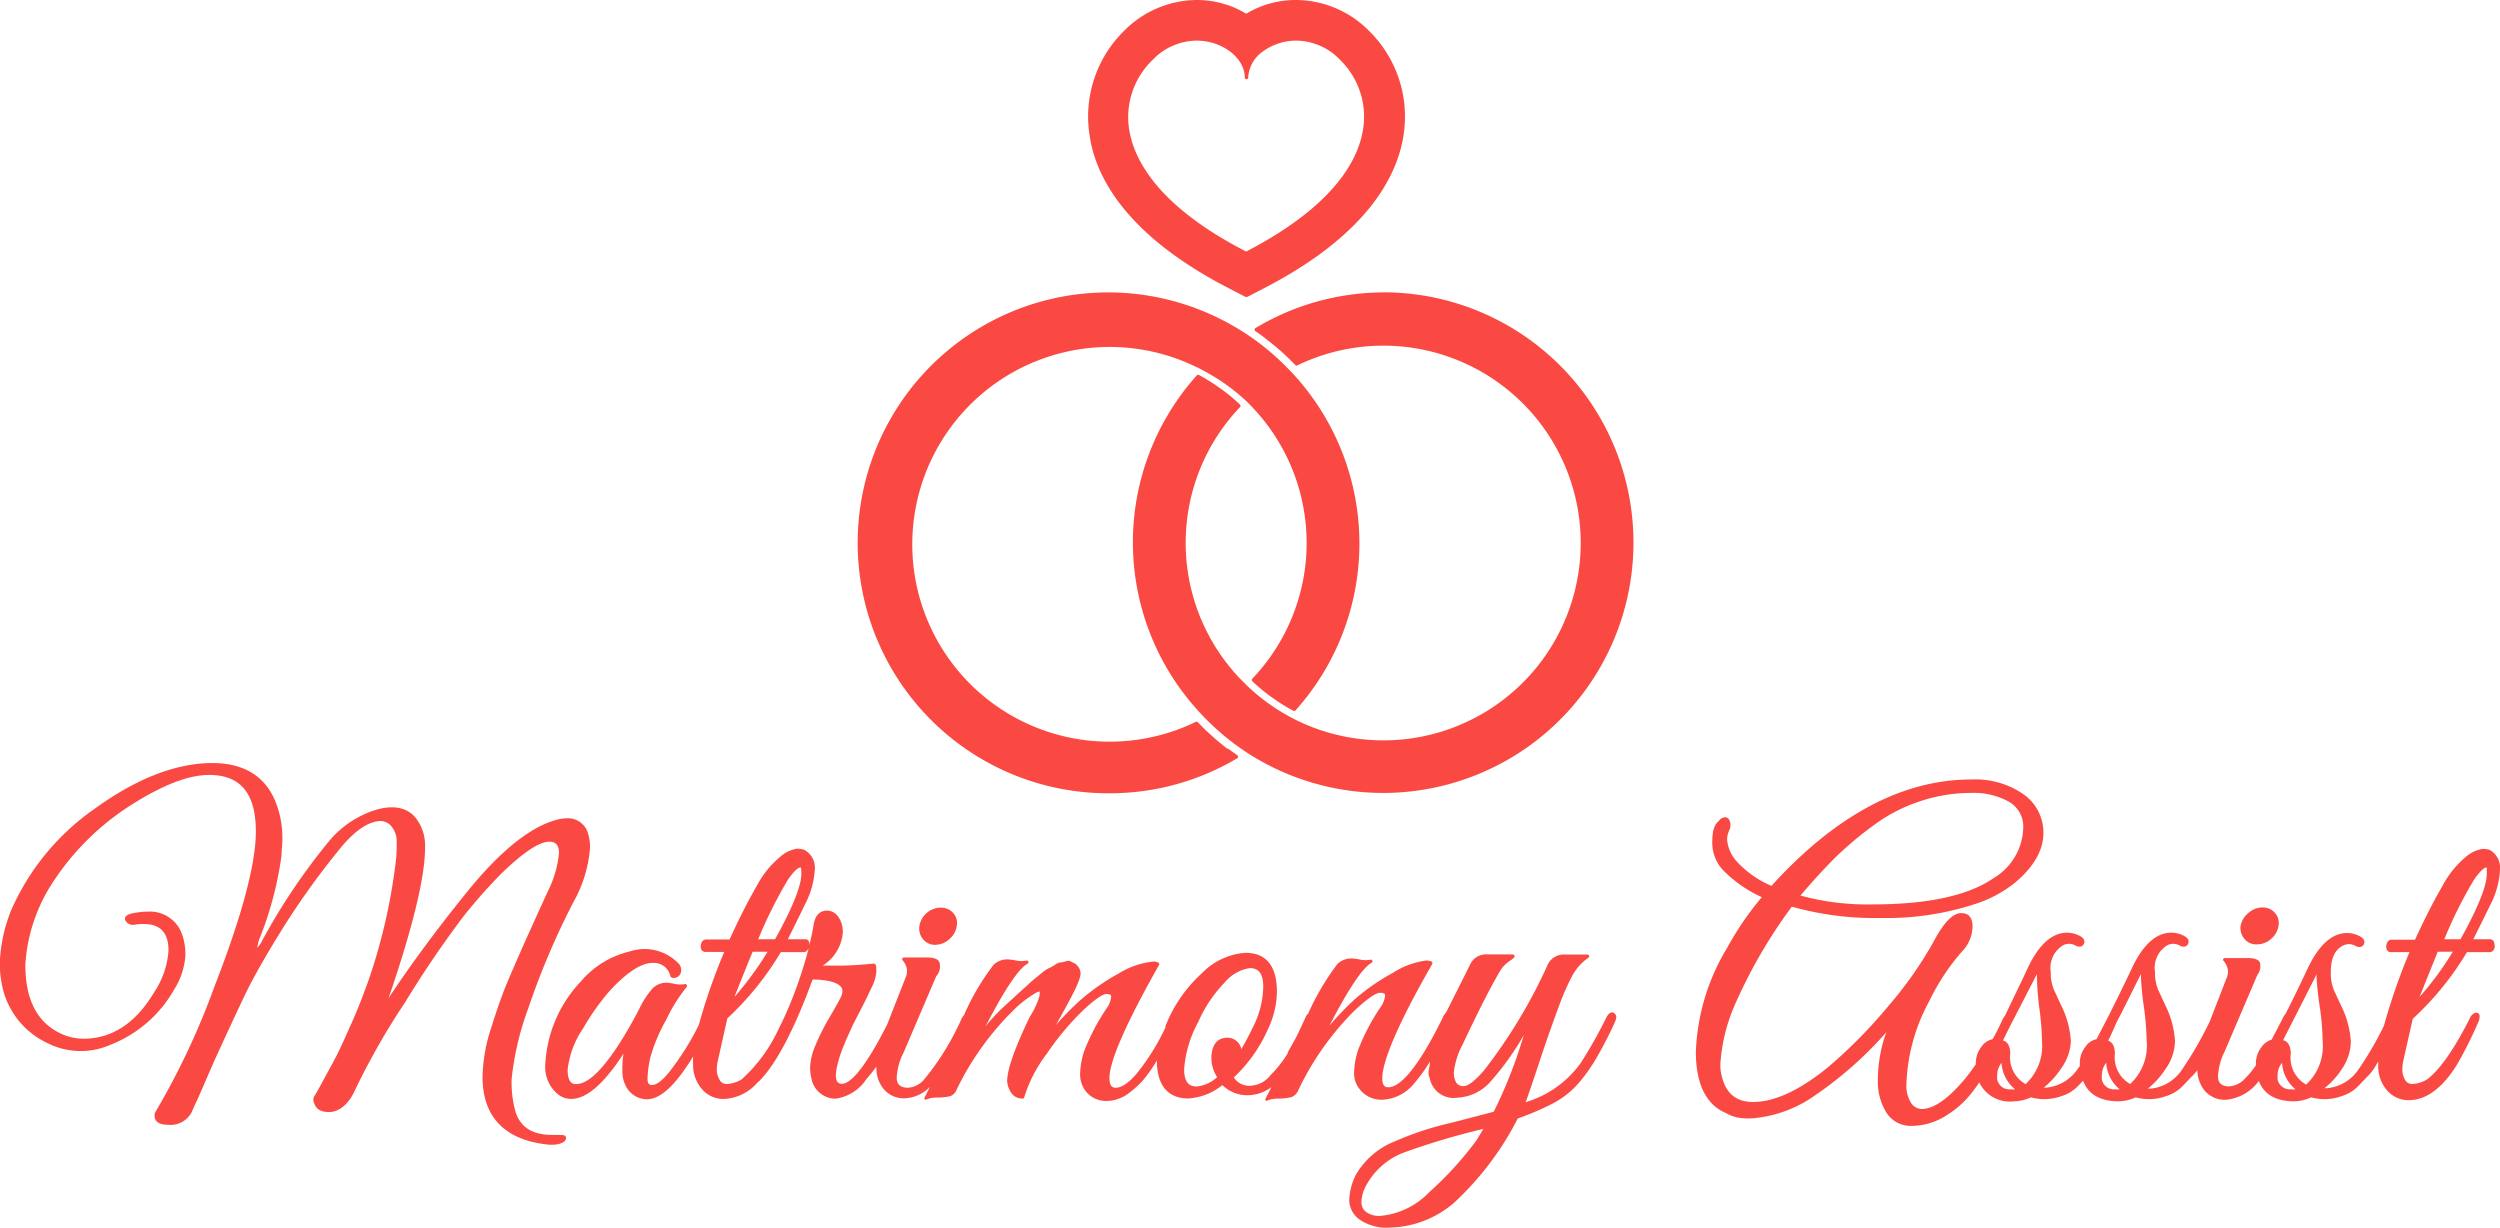 <svg xmlns="http://www.w3.org/2000/svg" viewBox="0 0 220.92 108.49"><defs><style>.cls-1{fill:#fa4943;}</style></defs><g id="Layer_2" data-name="Layer 2"><g id="logo"><path class="cls-1" d="M122.23,25.84A22.06,22.06,0,0,0,110.93,29a.17.17,0,0,0-.07.13.15.15,0,0,0,.07.13c.31.21.58.4.82.59s.7.54,1.09.88l.32.27.63.58.5.5.2.2a.14.14,0,0,0,.17,0,17.44,17.44,0,1,1,0,31.41c-.27-.13-.55-.28-.86-.45a17.53,17.53,0,0,1-3.56-2.61l-.66-.66a17.39,17.39,0,0,1,0-24,.15.15,0,0,0,0-.21c-.2-.2-.42-.39-.71-.64s-.59-.47-.9-.71l-.35-.24c-.22-.16-.44-.3-.64-.43a.81.81,0,0,0-.18-.1,6.2,6.2,0,0,0-.63-.38l-.2-.11a.17.17,0,0,0-.19,0,22.09,22.09,0,0,0,0,29.55c.22.25.44.48.67.72a22,22,0,0,0,3.61,3c.26.18.55.36.89.56a22.12,22.12,0,1,0,11.29-41.15Z"/><path class="cls-1" d="M108.56,25.46l1.51.78h.14l1.51-.78c9.17-4.74,11.75-9.94,12.3-13.47a10.61,10.61,0,0,0-3-9.22A9.14,9.14,0,0,0,114.53,0a8.51,8.51,0,0,0-4.4,1.21A8.49,8.49,0,0,0,105.75,0a9.12,9.12,0,0,0-6.46,2.77,10.61,10.61,0,0,0-3,9.22C96.8,15.52,99.38,20.72,108.56,25.46ZM101.83,5.32a5.45,5.45,0,0,1,3.92-1.73C108,3.59,110,5.11,110,6.85a.15.15,0,0,0,.15.15.15.15,0,0,0,.15-.15,3,3,0,0,1,1.24-2.26,5,5,0,0,1,3-1h0a5.43,5.43,0,0,1,3.91,1.73,7,7,0,0,1,2,6.11c-.42,2.7-2.56,6.77-10.33,10.8-7.78-4-9.92-8.1-10.34-10.8A7,7,0,0,1,101.83,5.32Z"/><path class="cls-1" d="M98.05,70.1A22,22,0,0,0,109.34,67a.14.14,0,0,0,.07-.12.16.16,0,0,0-.06-.13l-.83-.59-.07,0-.44-.35,0,0-.25-.21-.19-.15-.25-.22-.43-.39-.37-.34-.5-.5-.19-.2a.15.15,0,0,0-.18,0,17.44,17.44,0,1,1,0-31.4c.27.12.56.27.86.44A17.53,17.53,0,0,1,110,35.32c.23.22.45.43.66.66a17.39,17.39,0,0,1,0,24,.15.15,0,0,0,0,.21c.2.2.43.4.71.64s.58.47.9.71l.35.24c.22.16.43.3.64.43l.18.11c.19.12.39.24.63.37l.21.11a.15.15,0,0,0,.18,0,22.09,22.09,0,0,0,0-29.55c-.21-.24-.44-.48-.67-.71a22.1,22.1,0,0,0-3.61-3c-.28-.19-.58-.37-.88-.55A22.13,22.13,0,1,0,98.05,70.1Z"/><path class="cls-1" d="M49.4,100.29l-.59,0c-1.79,0-2.87-.7-3.28-2.13a9.88,9.88,0,0,1-.32-2.78,25.51,25.51,0,0,1,1.47-6.27,67.47,67.47,0,0,1,4-9.41,11.49,11.49,0,0,0,1.46-4.8A3.91,3.91,0,0,0,52,73.79a1.85,1.85,0,0,0-1.92-1.48A3.86,3.86,0,0,0,49,72.5c-2.31.68-5,2.89-7.93,6.57-2.64,3.27-4.89,6.34-6.74,9.14l.37-1.07c1.89-5.67,2.86-9.78,2.86-12.22a4,4,0,0,0-.78-2.59c-1-1.3-2.88-1.3-5.12-.11a8.59,8.59,0,0,0-2.57,2.1,54.68,54.68,0,0,0-5.9,8.76,2.92,2.92,0,0,1-.44.66v-.06a3.06,3.06,0,0,1,.24-.87,31,31,0,0,0,1.89-7.23c0-.45.07-.91.07-1.35a8.54,8.54,0,0,0-.63-3.45c-.93-2.22-2.8-3.35-5.55-3.35-3.2,0-6.68,1.35-10.35,4a21.41,21.41,0,0,0-7.43,9,13.79,13.79,0,0,0-1,4.48,9.26,9.26,0,0,0,.41,3A7.22,7.22,0,0,0,4.2,92.18a6.52,6.52,0,0,0,5.55.15,11.13,11.13,0,0,0,5.63-4.87,6.45,6.45,0,0,0,1-3,5.17,5.17,0,0,0-.33-2,3,3,0,0,0-3-1.9,5.22,5.22,0,0,0-.88.07c-.67.08-1,.21-1.1.43a.32.32,0,0,0,.05.34.75.75,0,0,0,.79.31,6.28,6.28,0,0,1,.78-.06c1.48,0,2.2.77,2.2,2.35a7.52,7.52,0,0,1-1.24,3.64c-1.63,2.76-3.74,4.15-6.27,4.15a4.75,4.75,0,0,1-2.14-.52c-2-1-3-3-3-6a14.62,14.62,0,0,1,.93-4.36,14.93,14.93,0,0,1,1.61-3.11,22.93,22.93,0,0,1,6.88-6.71c2.74-1.73,5-2.61,6.83-2.61,2.77,0,4.12,1.64,4.12,5,0,2.86-1.24,7.49-3.68,13.75a65.68,65.68,0,0,1-5.26,11.14.05.05,0,0,0,0,0,1.1,1.1,0,0,0,0,.31c0,.32.27.71,1.13.71a2.11,2.11,0,0,0,2.16-1.15c.07-.18.16-.38.26-.6s.2-.4.26-.55L19,93.6c1-2.18,1.88-4.08,2.63-5.65s1.86-3.5,3.27-5.78a68.25,68.25,0,0,1,5-7c1.38-1.74,2.66-2.62,3.78-2.62a1.27,1.27,0,0,1,.92.49,2,2,0,0,1,.45,1.37A12.75,12.75,0,0,1,35,75.91a50.7,50.7,0,0,1-2.34,10.45c-.48,1.36-1,2.72-1.57,4s-1.05,2.37-1.46,3.14-.81,1.5-1.19,2.2-.61,1.09-.68,1.2a.62.62,0,0,0,0,.57c.1.36.4.8,1.3.8s1.77-.69,2.34-2a63.48,63.48,0,0,1,4.4-7.7A91.91,91.91,0,0,1,41,80.92a47.14,47.14,0,0,1,3.27-3.69c1.94-1.89,3.38-2.85,4.27-2.85.37,0,.86.11.86,1a9.63,9.63,0,0,1-1,3.41c-1.84,4-3.07,6.81-3.65,8.21-.36.86-.81,2.13-1.32,3.75a14.76,14.76,0,0,0-.79,4.4c0,3.59,2,5.61,5.83,6a3.44,3.44,0,0,0,.52,0,1.73,1.73,0,0,0,.68-.16c.35-.17.37-.37.33-.51C50,100.27,49.54,100.29,49.4,100.29Z"/><path class="cls-1" d="M81.91,80.66a1.91,1.91,0,0,0-.66,1.14A1.47,1.47,0,0,0,81.57,83a1.34,1.34,0,0,0,1.09.49A1.83,1.83,0,0,0,83.88,83a1.87,1.87,0,0,0,.66-1.13,1.34,1.34,0,0,0-.3-1.18,1.4,1.4,0,0,0-1.11-.48A1.87,1.87,0,0,0,81.91,80.66Z"/><path class="cls-1" d="M142.58,89.49a.29.29,0,0,0-.24,0q-.21.06-.42.48a39,39,0,0,1-2.26,4,9.26,9.26,0,0,1-4.84,3.43c.33-.92.77-2.22,1.36-4s1.16-3.36,1.59-4.51a20.92,20.92,0,0,1,1.17-2.67,4.55,4.55,0,0,1,1.43-1.59.16.16,0,0,0,.06-.17.15.15,0,0,0-.15-.11h-1.95a1.58,1.58,0,0,0-1.54.85,46.08,46.08,0,0,1-5.65,9.39c-1,1.15-1.52,1.39-1.8,1.39a.76.76,0,0,1-.63-.27,1.68,1.68,0,0,1-.23-1,6.76,6.76,0,0,1,.78-2.43c1.29-2.75,2.38-4.9,3.24-6.38a2.88,2.88,0,0,1,.94-1c.21-.15.32-.25.38-.3a.17.17,0,0,0,0-.17.16.16,0,0,0-.14-.09h-2.2a1.56,1.56,0,0,0-1.55.85c-.53,1.09-1.21,2.42-2,4l-.16.31a1.12,1.12,0,0,0-.27.41c-2,4.09-3.66,6.17-4.82,6.17-.25,0-.53-.09-.53-.79,0-1.56,1.48-5,4.42-10.11a.2.2,0,0,0,0-.13.16.16,0,0,0-.09-.09,1.33,1.33,0,0,0-.45-.08,7.13,7.13,0,0,0-2.93,1.08,19,19,0,0,0-3.37,2.33,27.25,27.25,0,0,0-2.25,2.34c1.69-3.26,2.94-5.12,3.71-5.54a.15.15,0,0,0-.11-.28,2.19,2.19,0,0,1-.82,0,5,5,0,0,0-.77-.11,1.77,1.77,0,0,0-1.3.48,22.3,22.3,0,0,0-2.61,4.43.4.4,0,0,0-.16.18l-.42.91c-.23.5-.41.87-.55,1.12l-.65,1.17,0,.08a10.25,10.25,0,0,1-1.53,1.94,2.35,2.35,0,0,1-1.73.93,1.6,1.6,0,0,1-1.51-.73,13,13,0,0,0,3-4.23,8,8,0,0,0,.81-3.31c0-2.31-.94-3.47-2.79-3.47a5.94,5.94,0,0,0-3.84,1.8,12.46,12.46,0,0,0-3.09,4.35l-.13.31,0,.13a20.18,20.18,0,0,1-2.54,4.08c-.71.83-1.34,1.25-1.87,1.25-.15,0-.54,0-.54-.86,0-1.49,1.48-4.87,4.39-10a.14.14,0,0,0,0-.11.12.12,0,0,0-.08-.09.9.9,0,0,0-.42-.09A7.15,7.15,0,0,0,98.9,86a19.11,19.11,0,0,0-3.44,2.39,24.78,24.78,0,0,0-2.14,2.18l.93-1.69c1.11-2,1.24-2.61,1.24-2.86a1.1,1.1,0,0,0-.78-1,.49.49,0,0,0-.53-.07,1.49,1.49,0,0,1-.41.09,1.12,1.12,0,0,0-.58.24,3.83,3.83,0,0,1-.53.29,3.21,3.21,0,0,0-.59.4l-.56.46a7.17,7.17,0,0,0-.59.51l-.57.52-.37.33-.19.18-1.1,1a16.59,16.59,0,0,0-1.59,1.71c1.68-3.24,2.92-5.1,3.69-5.51a.15.15,0,0,0-.11-.28,2.19,2.19,0,0,1-.82,0,6.85,6.85,0,0,0-.77-.11,1.73,1.73,0,0,0-1.29.48,21.07,21.07,0,0,0-2.62,4.46,1.11,1.11,0,0,0-.23.35,23.37,23.37,0,0,1-3.36,5.41,2.09,2.09,0,0,1-1.35.64c-.66,0-1-.28-1-.89a5.44,5.44,0,0,1,.61-2.22l2.88-6.74A1.26,1.26,0,0,0,83,85c-.13-.26-.49-.39-1.12-.39l-2,0a.13.13,0,0,0-.13.08.15.15,0,0,0,0,.16,1.58,1.58,0,0,1,.4.85,1.76,1.76,0,0,1-.06.52l-1.69,4.31c-2.2,4.33-3.38,5.24-4,5.24a.46.46,0,0,1-.4-.17c-.17-.23-.26-.83.25-2.37.16-.47.37-1,.63-1.58s.47-1.06.68-1.46.42-.82.65-1.26.5-1,.78-1.6a3.79,3.79,0,0,0,.45-1.45c0-.46,0-.59-.1-.66a.15.15,0,0,0-.14-.07c-1.21.12-2.23.18-3,.18l-1.5,0a3.83,3.83,0,0,0,1.78-2.94,2.55,2.55,0,0,0-.12-.81c-.26-.73-.7-1.11-1.3-1.11-.42,0-1,.22-1.16,1.25-.1.6-.23,1.21-.38,1.83a1,1,0,0,0,0-.24A.37.37,0,0,0,71.1,83H69.62c.49-1,1-2,1.51-3.07A7.6,7.6,0,0,0,72,76.89a1.79,1.79,0,0,0-.93-1.79A2,2,0,0,0,70.4,75a3,3,0,0,0-1.44.7,8.48,8.48,0,0,0-2.11,2.63c-.73,1.25-1.53,2.83-2.38,4.69H62.4a.43.43,0,0,0-.41.29.72.72,0,0,0-.05.5.4.4,0,0,0,.38.31H64a52.53,52.53,0,0,0-2.25,6.46,24.34,24.34,0,0,1-2.56,4.09c-.64.81-1.17,1.21-1.58,1.21-.19,0-.39-.06-.39-.55a9.65,9.65,0,0,1,.23-1.81,14.7,14.7,0,0,1,1.42-3.4,13.81,13.81,0,0,1,1.81-2.9.14.14,0,0,0,0-.18.15.15,0,0,0-.16-.08,2.13,2.13,0,0,1-.82,0,6.33,6.33,0,0,0-.77-.12,1.72,1.72,0,0,0-1.3.54,8,8,0,0,0-1.18,1.86c-2.3,4.35-4.16,6.56-5.54,6.56-.19,0-.75,0-.75-1.25a8,8,0,0,1,1.38-3.69,20.76,20.76,0,0,1,2.4-3.37c1.49-1.59,2.74-2.4,3.72-2.4a1.51,1.51,0,0,1,1.59,1.19.16.16,0,0,0,.12.11.64.64,0,0,0,.78-.39.85.85,0,0,0-.25-.92,4.16,4.16,0,0,0-4.26-1,8.15,8.15,0,0,0-4.34,2.68A11.47,11.47,0,0,0,48.19,94a3.12,3.12,0,0,0,1.14,2.72,1.85,1.85,0,0,0,1.14.39c1.35,0,2.87-1.3,4.63-4A7.23,7.23,0,0,0,55,94.54a2.88,2.88,0,0,0,.35,1.52,2.09,2.09,0,0,0,1.82,1.08c1.19,0,2.52-1.23,4.08-3.78a5.56,5.56,0,0,0,0,.67,3.22,3.22,0,0,0,.76,2.19,2.49,2.49,0,0,0,2,.89,4.15,4.15,0,0,0,2.91-1.43l.08-.06c1.41-1.36,2.89-4.06,4.41-8l.4-1.06c1.22,0,2.63.26,2.63,1a1.17,1.17,0,0,1-.1.47c-.06.17-.4.78-1,1.81a19.21,19.21,0,0,0-1.33,2.66,5.29,5.29,0,0,0-.42,1.78,3.64,3.64,0,0,0,.11,1,2.18,2.18,0,0,0,2.1,1.81,3.85,3.85,0,0,0,2.75-1.72c.33-.38.63-.75.89-1.11v.08a3,3,0,0,0,.61,1.85,2.32,2.32,0,0,0,2,.86,3.33,3.33,0,0,0,2.12-1c-.18.37-.34.68-.46.92a.15.15,0,0,0,0,.18.17.17,0,0,0,.18,0,2.45,2.45,0,0,1,1-.16,4.72,4.72,0,0,0,1.1-.13,1,1,0,0,0,.54-.56,25.19,25.19,0,0,1,5-7,9.78,9.78,0,0,1,2-1.56,1.59,1.59,0,0,1,.34-.13s0,.06,0,.36A6.8,6.8,0,0,1,91,89.85c-1.35,2.81-2,4.68-2,5.7a2.06,2.06,0,0,0,.31.94,1.13,1.13,0,0,0,1,.58A.14.14,0,0,0,90.5,97a12.31,12.31,0,0,1,2-3.88,24.57,24.57,0,0,1,3.25-3.88c1.25-1.16,1.8-1.4,2-1.4.44,0,.44.16.44.22a2.05,2.05,0,0,1-.37,1,19,19,0,0,0-2,3.79,6.79,6.79,0,0,0-.37,2,2.42,2.42,0,0,0,.35,1.37,2.27,2.27,0,0,0,1.88,1.07,3.3,3.3,0,0,0,1.92-.58A8.23,8.23,0,0,0,101,95.47a12.93,12.93,0,0,0,1.23-1.76c0,2.23,1,3.36,2.79,3.36a5.37,5.37,0,0,0,3-1.18,3.13,3.13,0,0,0,2.33.89,3.51,3.51,0,0,0,1.78-.56l.22-.15-.51,1a.15.15,0,0,0,0,.17.12.12,0,0,0,.17,0,2.73,2.73,0,0,1,1-.16,4.92,4.92,0,0,0,1.11-.13,1.07,1.07,0,0,0,.57-.53,25.12,25.12,0,0,1,5-7.11c1.4-1.31,2-1.58,2.25-1.58.46,0,.46.16.46.22a2.05,2.05,0,0,1-.37,1,19,19,0,0,0-2,3.79,6.79,6.79,0,0,0-.37,2,2.19,2.19,0,0,0,.39,1.37,2.42,2.42,0,0,0,2.13,1.07A3.83,3.83,0,0,0,125,95.7a13.49,13.49,0,0,0,1.35-1.88c0,.14,0,.36-.08.66a1.34,1.34,0,0,0,.08.83A2.15,2.15,0,0,0,128.8,97a4.18,4.18,0,0,0,3-1.52,24.26,24.26,0,0,0,2.85-4A41.38,41.38,0,0,1,132,98.24c-.62.17-1.94.51-3.84,1a27.16,27.16,0,0,0-4.9,1.62,6.89,6.89,0,0,0-3.47,3,5.41,5.41,0,0,0-.56,2.19,2.14,2.14,0,0,0,.93,1.73,4.13,4.13,0,0,0,2.55.7,9,9,0,0,0,5.8-2.21,26.56,26.56,0,0,0,5.61-7.43,25.63,25.63,0,0,0,3.14-1.35,7.9,7.9,0,0,0,2.21-1.74A15,15,0,0,0,141,93.62c.41-.7.82-1.45,1.21-2.25.62-1.24.62-1.39.62-1.46A.47.47,0,0,0,142.58,89.49Zm-35,5.67a3.06,3.06,0,0,1-1.83.85c-.48,0-1.11-.16-1.11-1.51a10.3,10.3,0,0,1,1.25-4.2,12,12,0,0,1,2.35-3.5,3.58,3.58,0,0,1,2.21-1.25c.8,0,1.18.53,1.18,1.62a8.14,8.14,0,0,1-.88,3.54c-.39.8-.74,1.47-1.06,2a1.15,1.15,0,0,0-.34-.64,1.21,1.21,0,0,0-.89-.37c-.61,0-1.35.3-1.41,1.7h0A3.11,3.11,0,0,0,107.54,95.16ZM67,83a40,40,0,0,1,2.62-5.25c.69-1,1-1.09,1.09-1.09s.1.06.1.57c0,1.06-.78,3-2.32,5.77ZM64.9,88.1c.79-2,1.33-3.32,1.61-4h1.32A28.44,28.44,0,0,1,64.9,88.1Zm66.18,11.66-.6,1a30.4,30.4,0,0,1-4.17,4.58,6.84,6.84,0,0,1-4.38,2.11,2,2,0,0,1-1.18-.33,1.05,1.05,0,0,1-.44-.91,3.17,3.17,0,0,1,.38-1.39,6.38,6.38,0,0,1,3.25-2.93A63.43,63.43,0,0,1,131.08,99.76ZM71.45,83.83a37.44,37.44,0,0,1-1.61,4.83c-.31.77-.67,1.55-1.12,2.44a13.63,13.63,0,0,1-3.18,4.28,2.74,2.74,0,0,1-1.3.41.67.67,0,0,1-.66-.39,1.74,1.74,0,0,1-.24-.85,3.92,3.92,0,0,1,.11-.88L64.27,90A26.64,26.64,0,0,0,69,84.14h2a.43.43,0,0,0,.41-.29Z"/><path class="cls-1" d="M199.46,83.45a1.87,1.87,0,0,0,1.22-.47,1.91,1.91,0,0,0,.66-1.13,1.34,1.34,0,0,0-.31-1.18,1.4,1.4,0,0,0-1.1-.48,1.83,1.83,0,0,0-1.22.47A1.92,1.92,0,0,0,198,81.8a1.48,1.48,0,0,0,.33,1.16A1.33,1.33,0,0,0,199.46,83.45Z"/><path class="cls-1" d="M220.05,83h-1.49c.5-1,1-2,1.52-3.07a7.57,7.57,0,0,0,.84-3.08A1.8,1.8,0,0,0,220,75.1a2.06,2.06,0,0,0-.65-.08,3,3,0,0,0-1.45.7,8.63,8.63,0,0,0-2.1,2.63c-.73,1.25-1.53,2.83-2.39,4.69h-2.07a.42.42,0,0,0-.4.29.72.72,0,0,0-.05.5.38.38,0,0,0,.38.31h1.65a55.52,55.52,0,0,0-2.26,6.51,29.52,29.52,0,0,1-2.25,3.86,3.75,3.75,0,0,1-2.74,1.65l-.26,0a7,7,0,0,0,1.54-1.7,4.41,4.41,0,0,0,.79-2.43,8.32,8.32,0,0,0-.85-3.14c-.24-.5-.46-1-.65-1.4a4,4,0,0,1-.27-1.6c0-1.23.37-2,1.14-2.36a1.16,1.16,0,0,1,1.06.07.64.64,0,0,0,.49.06.41.41,0,0,0,.24-.24c.08-.2.07-.48-.44-.72a2.35,2.35,0,0,0-1.05-.25c-1.34,0-2.51,1.06-3.5,3.16-.56,1.2-1.21,2.55-1.95,4a1.26,1.26,0,0,0-.22.33c-.34.68-.68,1.33-1,1.93a1.68,1.68,0,0,0-.91.68,2.31,2.31,0,0,0-.48,1.37c0,.06,0,.12,0,.17v.05a8.76,8.76,0,0,1-1,1.21A2.07,2.07,0,0,1,197,96c-.66,0-1-.28-1-.89a5.57,5.57,0,0,1,.6-2.22l2.88-6.74a1.26,1.26,0,0,0,.22-1.1c-.12-.26-.48-.39-1.11-.39l-2,0a.15.15,0,0,0-.11.24,1.58,1.58,0,0,1,.4.85,1.76,1.76,0,0,1-.06.52l-1.55,4a33.26,33.26,0,0,1-2.47,4.28,3.77,3.77,0,0,1-2.74,1.65l-.26,0a7.21,7.21,0,0,0,1.54-1.7A4.39,4.39,0,0,0,192.2,92a8.27,8.27,0,0,0-.84-3.14c-.24-.5-.46-1-.65-1.4a4,4,0,0,1-.28-1.6,2.31,2.31,0,0,1,1.15-2.36,1.16,1.16,0,0,1,1.06.07.63.63,0,0,0,.49.06.42.42,0,0,0,.23-.24c.09-.2.08-.48-.43-.72a2.36,2.36,0,0,0-1.06-.25c-1.33,0-2.51,1.06-3.49,3.16-.61,1.3-1.32,2.75-2.11,4.32-.36.69-.7,1.34-1,1.93a1.57,1.57,0,0,0-1,.69,2.31,2.31,0,0,0-.48,1.37c0,.11,0,.21,0,.31v0c-.07.1-.13.19-.19.26a3.77,3.77,0,0,1-2.74,1.65l-.26,0a7.21,7.21,0,0,0,1.54-1.7A4.41,4.41,0,0,0,183,92a8.32,8.32,0,0,0-.85-3.14c-.24-.5-.46-1-.65-1.4a4,4,0,0,1-.28-1.6,2.31,2.31,0,0,1,1.15-2.36,1.16,1.16,0,0,1,1.06.07.64.64,0,0,0,.49.06.47.47,0,0,0,.24-.24c.08-.2.07-.48-.44-.72a2.36,2.36,0,0,0-1.06-.25c-1.33,0-2.51,1.06-3.49,3.16-.58,1.25-1.27,2.66-2,4.19a2,2,0,0,0-.23.36,17,17,0,0,1-.86,1.7,1.59,1.59,0,0,0-1,.69,2.31,2.31,0,0,0-.48,1.37.81.81,0,0,0,0,.16v0c-.29.42-.57.79-.84,1.14C172.22,97.07,170.9,98,169.8,98a1.14,1.14,0,0,1-.91-.52,2.89,2.89,0,0,1-.42-1.75,16.4,16.4,0,0,1,2-7.23,19.48,19.48,0,0,1,2.9-4.41,3.24,3.24,0,0,0,.94-2.2c0-1-.53-1.2-1-1.2-.74,0-1.54.82-2.43,2.5a34,34,0,0,1-3.9,5.58,44.28,44.28,0,0,1-5.36,5.47c-2.54,2.09-4.79,3.14-6.7,3.14-1.66,0-2.61-.93-2.88-2.86a5.14,5.14,0,0,1,0-.71,15.52,15.52,0,0,1,1.36-5.23,44.83,44.83,0,0,1,4.94-8.46,27.06,27.06,0,0,0,7.88,1,25.07,25.07,0,0,0,8.3-1.23A10.85,10.85,0,0,0,178.06,78c1.67-1.4,2.51-2.87,2.51-4.38a4.12,4.12,0,0,0-1.74-3.42,7.48,7.48,0,0,0-4.62-1.32c-6.09,0-12,3.16-17.67,9.4a8.74,8.74,0,0,1-2.92-2,3.34,3.34,0,0,1-1-2.07,2.07,2.07,0,0,1,.19-.84,1,1,0,0,0-.05-1,.44.44,0,0,0-.37-.15.74.74,0,0,0-.5.33c-.39.28-.58.88-.58,1.84a3.58,3.58,0,0,0,.9,2.45,11.38,11.38,0,0,0,3.48,2.44,27,27,0,0,0-3.06,4.47,19.05,19.05,0,0,0-2.77,9.19c0,2.86.91,4.69,2.68,5.43a3.39,3.39,0,0,0,1.5.45,5.85,5.85,0,0,0,.86,0,11.2,11.2,0,0,0,4.87-1.61,33.68,33.68,0,0,0,6.93-6,10,10,0,0,0-.38,1.2,13,13,0,0,0-.38,3.1,5.15,5.15,0,0,0,.74,2.78,2.54,2.54,0,0,0,2.28,1.2,5.65,5.65,0,0,0,3-.9,8.46,8.46,0,0,0,2.46-2.26c.17-.22.33-.45.48-.68a3,3,0,0,0,3.09,1.67,3.76,3.76,0,0,0,1.49-.35,4.39,4.39,0,0,0,2.63-.09,3.43,3.43,0,0,0,1.51-.9l.46-.48c.45,1.21,1.51,1.82,3.16,1.82a3.76,3.76,0,0,0,1.49-.35,4.39,4.39,0,0,0,2.63-.09,3.49,3.49,0,0,0,1.51-.9l.75-.79a3.54,3.54,0,0,0,.55-.63,3.08,3.08,0,0,0,.6,1.76,2.34,2.34,0,0,0,2,.86,4.08,4.08,0,0,0,2.84-1.66c.45,1.2,1.51,1.8,3.14,1.8a3.76,3.76,0,0,0,1.49-.35,4.42,4.42,0,0,0,2.64-.09,3.55,3.55,0,0,0,1.51-.9l.75-.79a4.45,4.45,0,0,0,.75-.93c.09-.16.18-.31.27-.44,0,.11,0,.22,0,.32a3.22,3.22,0,0,0,.76,2.19,2.48,2.48,0,0,0,1.95.89c1.52,0,3-1.08,4.29-3.21A36.31,36.31,0,0,0,219,90.33a1.11,1.11,0,0,0,.11-.61.27.27,0,0,0-.14-.2.36.36,0,0,0-.29,0,.84.84,0,0,0-.43.47c-1.38,2.73-2.65,4.55-3.77,5.39a2.71,2.71,0,0,1-1.29.41.7.7,0,0,1-.67-.39,1.84,1.84,0,0,1-.23-.85,3.9,3.9,0,0,1,.1-.88l.82-3.64A26.4,26.4,0,0,0,218,84.14h2a.44.44,0,0,0,.41-.29.72.72,0,0,0,0-.5A.37.37,0,0,0,220.05,83Zm-.3-5.77c0,1.06-.78,3-2.32,5.77H216a37.49,37.49,0,0,1,2.62-5.25c.69-1,1-1.09,1.08-1.09S219.75,76.76,219.75,77.27Zm-3,6.87a27.7,27.7,0,0,1-2.94,4c.8-2,1.34-3.32,1.61-4ZM202.85,96.26a1.61,1.61,0,0,1-.39,0,1.11,1.11,0,0,1-1.19-.85,3.77,3.77,0,0,1,0-.44,1.67,1.67,0,0,1,.39-1.05A3.26,3.26,0,0,0,202.85,96.26Zm-.42-3.13c0-.82-.33-1.12-.67-1.21l0,0,.06-.13c.5-1,1.47-2.87,2.89-5.69v.23A24.76,24.76,0,0,0,205,89a24.62,24.62,0,0,1,.25,3.05,4.62,4.62,0,0,1-1.46,3.79A2.71,2.71,0,0,1,202.43,93.13Zm-15.12,3.13a1.51,1.51,0,0,1-.39,0,1.09,1.09,0,0,1-1.18-.85,2.39,2.39,0,0,1,0-.44,1.72,1.72,0,0,1,.38-1.05A3.3,3.3,0,0,0,187.31,96.26Zm-.42-3.13c0-.76-.29-1.06-.59-1.17.18-.36.31-.65.4-.85s.2-.46.3-.68l.07-.15c.53-1,1.23-2.43,2.12-4.21v.23a25.68,25.68,0,0,0,.26,2.66A26.76,26.76,0,0,1,189.7,92a4.62,4.62,0,0,1-1.46,3.79A2.69,2.69,0,0,1,186.89,93.13Zm-8.82,3.13a1.64,1.64,0,0,1-.4,0,1.1,1.1,0,0,1-1.18-.85,2.39,2.39,0,0,1,0-.44,1.72,1.72,0,0,1,.38-1.05A3.27,3.27,0,0,0,178.07,96.26Zm-.43-3.13c0-.8-.31-1.1-.64-1.19.17-.33.33-.67.49-1L180,86.07a1.69,1.69,0,0,0,0,.23A25.68,25.68,0,0,0,180.2,89a24.62,24.62,0,0,1,.25,3.05A4.62,4.62,0,0,1,179,95.8,2.71,2.71,0,0,1,177.64,93.13Zm-18.53-14c1.1-1.29,2.13-2.42,3.08-3.36a30.62,30.62,0,0,1,3.42-2.87,14.44,14.44,0,0,1,4.11-2.11,14.14,14.14,0,0,1,4.41-.72,6.4,6.4,0,0,1,3.45.81,2.53,2.53,0,0,1,1.21,2.26,5.32,5.32,0,0,1-2.58,4.43c-2.22,1.56-5.83,2.35-10.71,2.35A22.39,22.39,0,0,1,159.11,79.14Z"/></g></g></svg>
